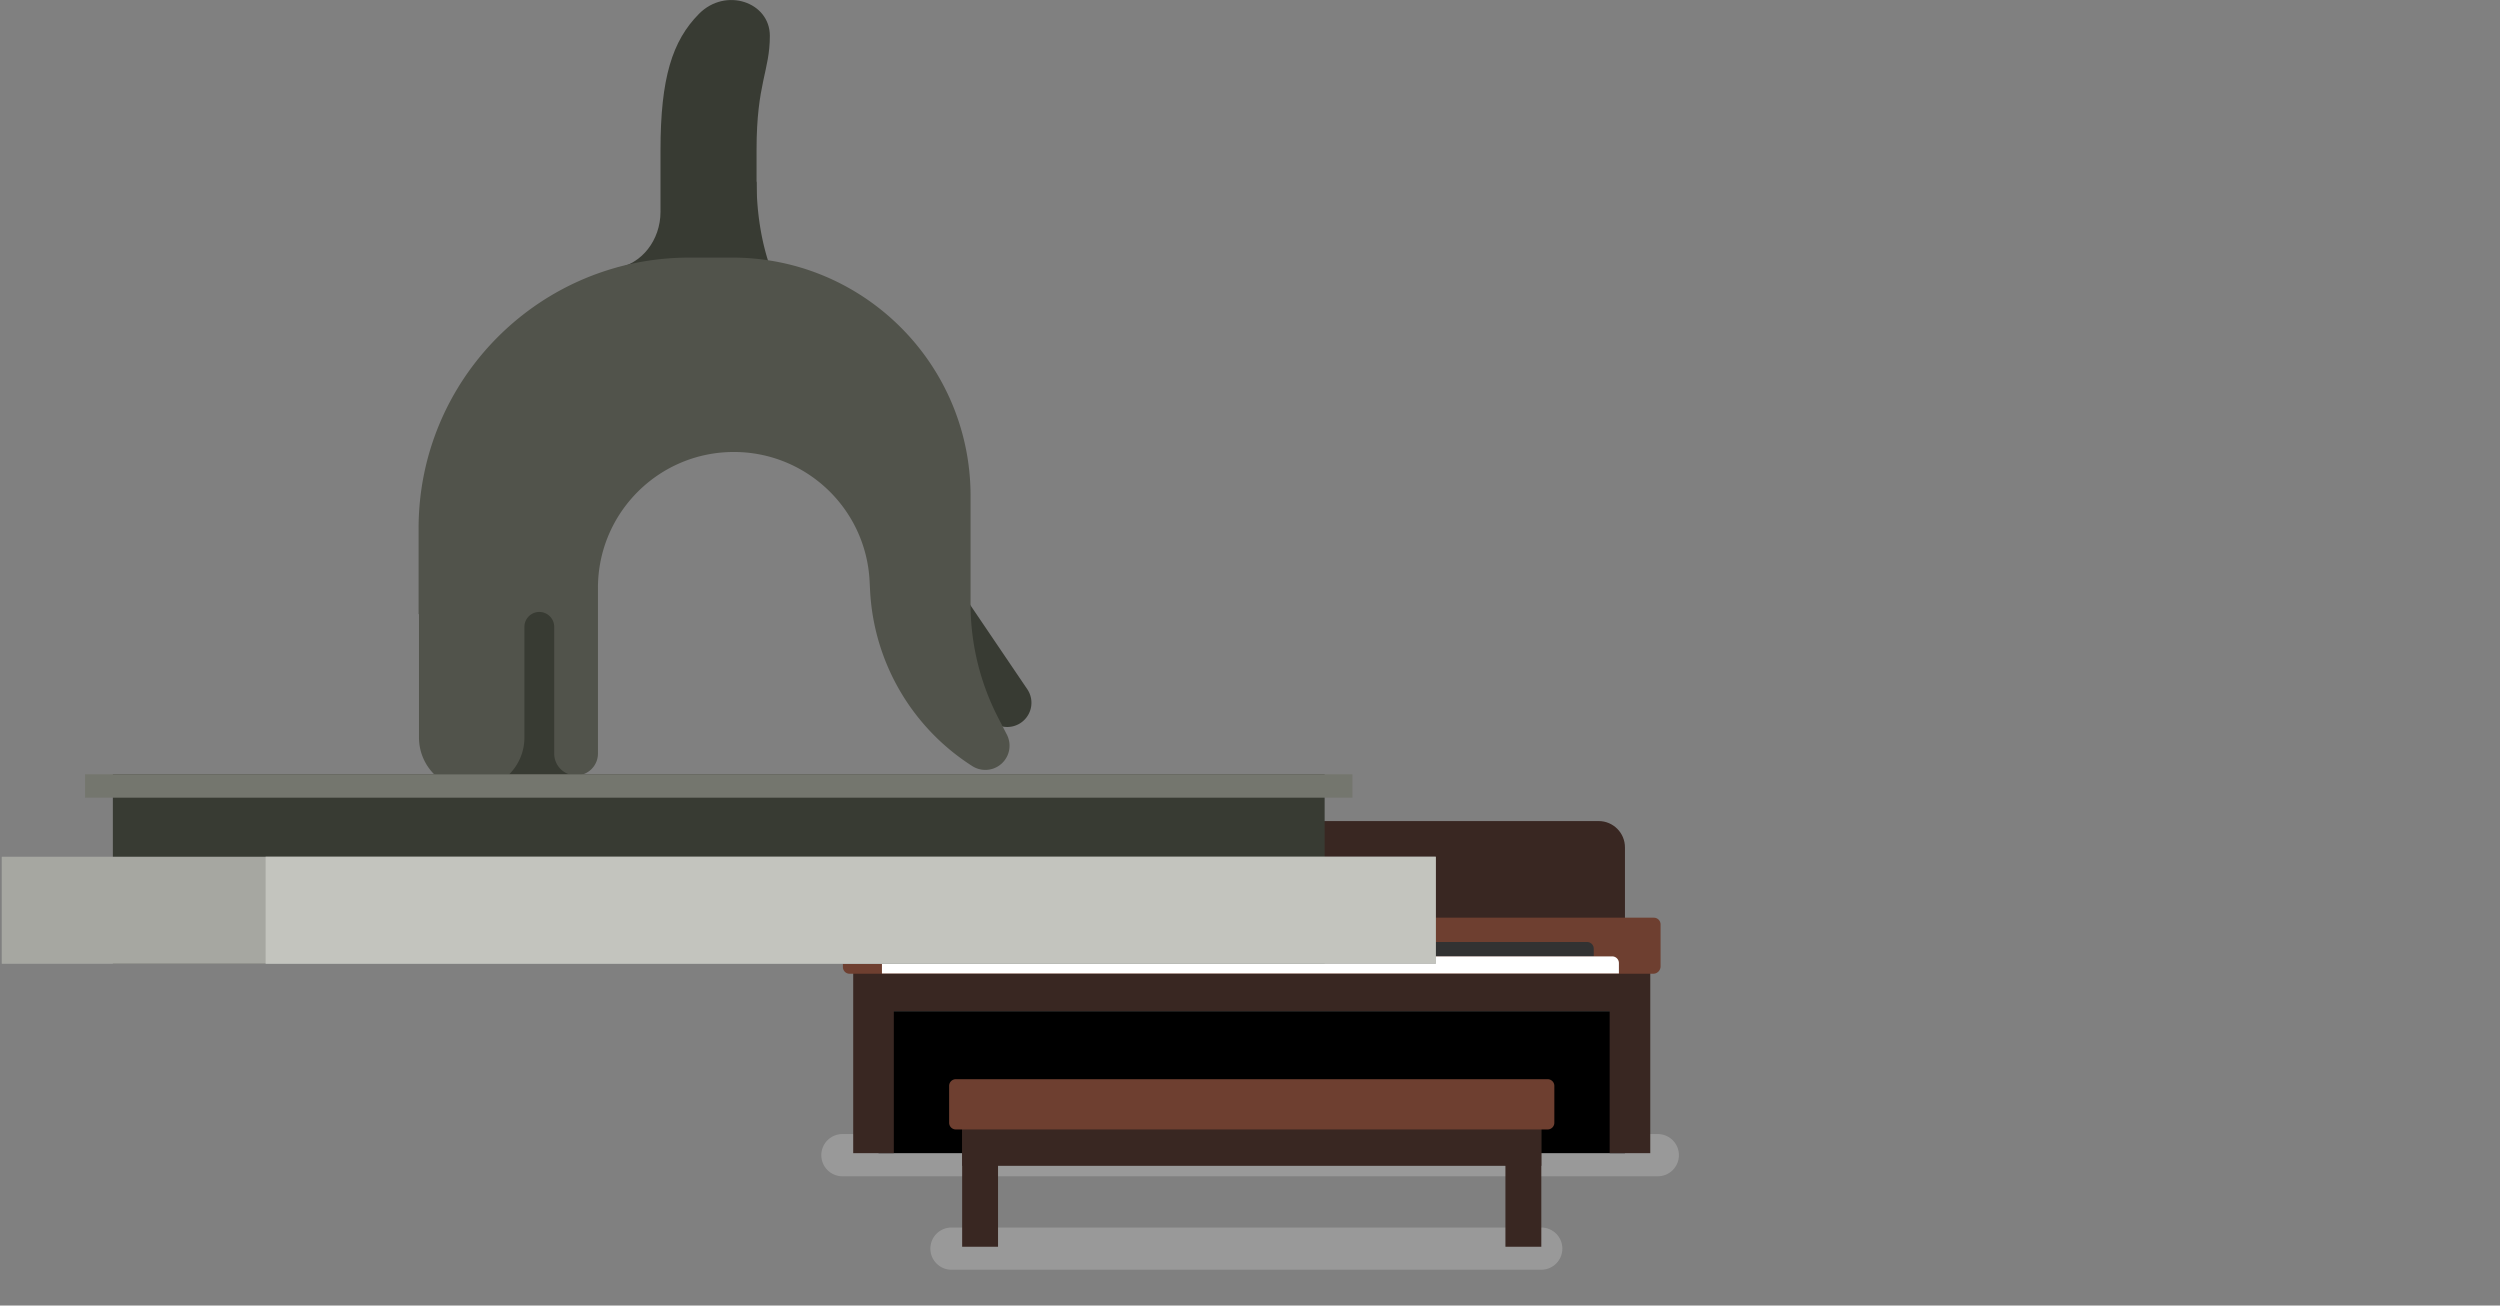 <svg width="1440" height="752" viewBox="0 0 1440 752" xmlns="http://www.w3.org/2000/svg"><rect x="0" y="0" width="1440" height="752" fill="#808080" stroke="none"/><title>generic-piano</title><g fill="none" fill-rule="evenodd"><g fill="#999"><path d="M887.752 707.04H548.056c-6.721 0-12.167 5.446-12.167 12.167 0 6.72 5.446 12.168 12.167 12.168h339.696c6.721 0 12.168-5.448 12.168-12.168 0-6.721-5.447-12.167-12.168-12.167M954.89 653.211H485.24c-6.719 0-12.165 5.446-12.165 12.165 0 6.72 5.446 12.167 12.165 12.167h469.65c6.72 0 12.167-5.447 12.167-12.167 0-6.719-5.447-12.165-12.167-12.165"/></g><path d="M935.976 488.101c0-8.38-6.793-15.172-15.172-15.172H521.196c-8.379 0-15.172 6.792-15.172 15.172v94.383h429.952v-94.383" fill="#392722"/><path d="M721.667 485.044H758v43.551h-36.333v-43.551z" fill="#FFF"/><path d="M725.25 488.727h29.167v2.849H725.25v-2.849zM725.25 494.381h29.167v2.849H725.25v-2.849zM725.25 500.035h29.167v2.849H725.25v-2.849zM725.25 505.689h29.167v2.85H725.25v-2.85zM725.25 511.343h29.167v2.85H725.25v-2.85zM725.25 516.997h29.167v2.849H725.25v-2.849zM725.25 522.651h29.167v2.849H725.25v-2.849z" fill="#323232"/><path d="M771.333 496.939h36.333v43.551h-36.333v-43.551z" fill="#FFF"/><path d="M774.916 500.622h29.167v2.849h-29.167v-2.849zM774.916 506.276h29.167v2.849h-29.167v-2.849zM774.916 511.93h29.167v2.849h-29.167v-2.849zM774.916 517.584h29.167v2.85h-29.167v-2.85zM774.916 523.238h29.167v2.849h-29.167v-2.849zM774.916 528.893h29.167v2.849h-29.167v-2.849zM774.916 534.547h29.167v2.849h-29.167v-2.849z" fill="#323232"/><path d="M506.024 582.484h429.951v81.739H506.024v-81.739z" fill="#000"/><path d="M491.444 549.345h23.395v114.879h-23.395V549.345zM927.162 549.345h23.394v114.879h-23.394V549.345z" fill="#392722"/><path d="M956.488 532.454a3.858 3.858 0 0 0-3.859-3.859H489.371a3.858 3.858 0 0 0-3.859 3.859v24.564a3.859 3.859 0 0 0 3.859 3.859h462.865a4.251 4.251 0 0 0 4.252-4.252v-24.171" fill="#6E3F30"/><path d="M918 550.876H522.49v-4.422a3.859 3.859 0 0 1 3.86-3.859h387.791a3.858 3.858 0 0 1 3.859 3.859v4.422" fill="#323232"/><path d="M932.49 554.735a3.86 3.86 0 0 0-3.859-3.859H511.859a3.86 3.86 0 0 0-3.859 3.859v5.994h424.49v-5.994" fill="#FFF"/><path d="M554.2 636.091h333.6v35.423H554.2v-35.423z" fill="#392722"/><path d="M554.2 644.515h20.67v73.61H554.2v-73.61zM867.13 644.515h20.67v73.61h-20.67v-73.61z" fill="#392722"/><path d="M895.3 625.472a3.86 3.86 0 0 0-3.86-3.86H550.56a3.86 3.86 0 0 0-3.86 3.86v21.238a3.859 3.859 0 0 0 3.86 3.859h340.88a3.859 3.859 0 0 0 3.86-3.859v-21.238" fill="#6E3F30"/><g><path d="M266.301 438.301c0 16.568 13.431 30 30 30h9.649c16.569 0 30-13.432 30-30V379.59c0-16.569-13.431-30-30-30h-9.649c-16.569 0-30 13.431-30 30v58.711M435.776 104.342c0 33.5 9.658 54 9.658 54h-31.498l21.84-54M537.555 402.919l37.476 14.85a13.946 13.946 0 0 0 16.684-20.781l-40.66-60.065-13.5 65.996" fill="#383B33"/><path d="M443.432 20.613c0 20.389-7.656 27.276-7.656 65.8v80.53l-80.879-12.478.022-.002c14.676-2.27 25.532-16.113 25.532-32.499V86.413c0-41.438 6.78-62.887 22.148-78.423 15.368-15.536 40.833-6.796 40.833 12.623" fill="#383B33"/><path d="M560.066 441.283a13.944 13.944 0 0 0 19.886-18.144l-5.092-9.889a142.578 142.578 0 0 1-15.813-65.26v-62.347c0-75.813-61.457-137.27-137.269-137.27H397.08c-86.14 0-155.97 69.83-155.97 155.97v49.395l.225-.004v71.082c0 16.569 13.432 30 30 30h.731c16.569 0 30-13.431 30-30v-63.754a8.58 8.58 0 1 1 17.16 0v72.999c0 6.958 5.639 12.598 12.598 12.598 6.956 0 12.597-5.64 12.597-12.598v-95.437c0-43.234 35.048-78.282 78.282-78.282 41.669 0 76.035 32.641 78.179 74.255l.289 5.619a127.6 127.6 0 0 0 58.895 101.067" fill="#51534B"/><path d="M65.006 445.977H762.99v109.167H65.006V445.977z" fill="#383B33"/><path d="M48.998 445.977h730v13.485h-730v-13.485z" fill="#74766E"/><path d="M.998 493.484h826v61.66h-826v-61.66z" fill="#A6A7A1"/><path d="M152.998 493.484h674v61.66h-674v-61.66z" fill="#C3C4BE"/></g></g></svg>